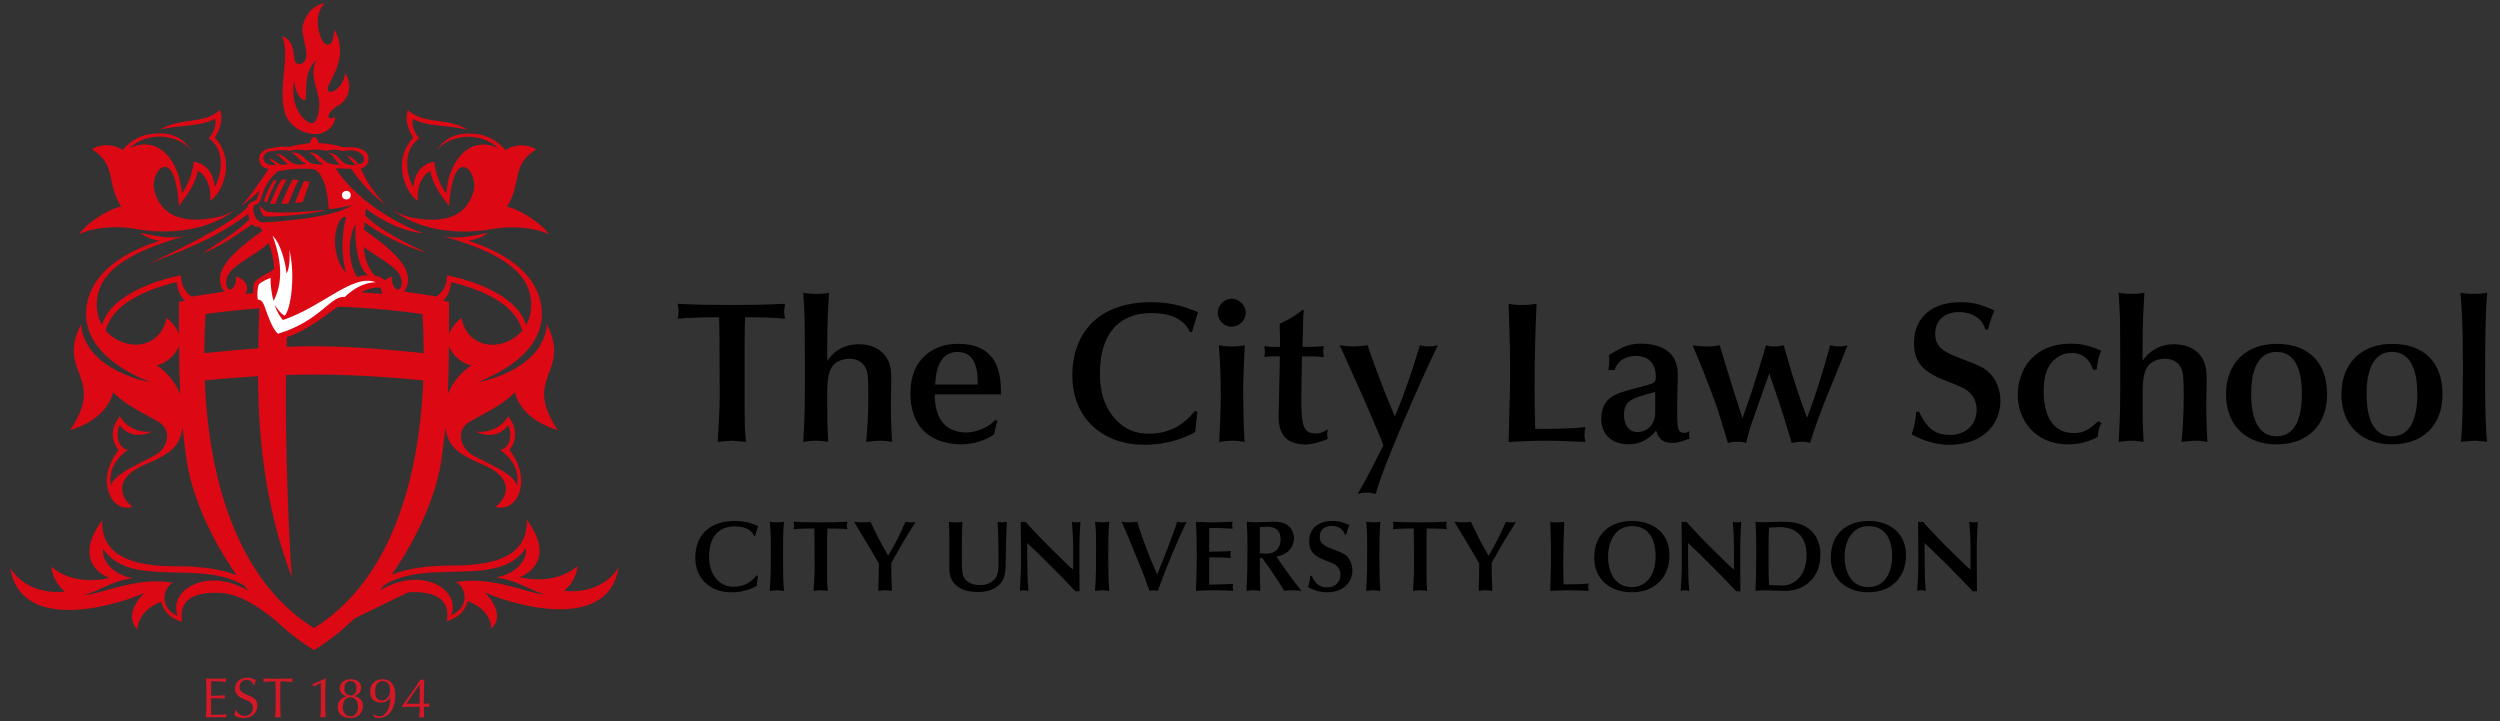 <?xml version="1.0" encoding="utf-8"?>
<!-- Generator: Adobe Illustrator 16.0.0, SVG Export Plug-In . SVG Version: 6.00 Build 0)  -->
<!DOCTYPE svg PUBLIC "-//W3C//DTD SVG 1.1//EN" "http://www.w3.org/Graphics/SVG/1.1/DTD/svg11.dtd">
<svg version="1.1" id="School_Title_-_U_x2F_L" xmlns="http://www.w3.org/2000/svg" xmlns:xlink="http://www.w3.org/1999/xlink"
	 x="0px" y="0px" width="253px" height="73px" viewBox="0 0 253 73" enable-background="new 0 0 253 73" xml:space="preserve">
<rect x="0" y="0" width="253" height="73" fill="#333333" stroke="none"/>
<g>
	<g>
		<g>
			<path fill="#DC0814" d="M57.074,59.791c0.35-0.245,1.256-1.146,1.361-2.507c-2.41,2.096-5.851,1.125-5.851,1.125
				s4.018-1.336,0.716-5.84c0.21,4.138-4.172,4.664-7.491,4.662c-2.396-0.002-4.61,0.27-6.182,0.942
				c2.788-3.962,4.56-8.317,5.038-11.595c0.168-1.15,0.298-2.244,0.402-3.307c0.006,0.033,0.01,0.069,0.017,0.104
				c0.313,1.71,0.961,2.462,3.843,3.667c2.881,1.206,2.713,3.1,1.213,4.26c2.234,0.635,3.805-2.746,1.4-5.793
				c0.236-0.195,1.271-1.639-0.116-3.391c-0.718,1.305-2.306,1.754-3.336,1.536c2.131,1.012,3.179-0.401,3.354-0.628
				c0.575,1.361-0.149,2.47-0.84,2.479c1.188,0.906,2,1.979,1.725,3.686c-0.213-1.244-3.043-2.295-4.519-3.146
				c-1.153-0.661-1.834-2.489-0.2-3.411c1.635-0.924,3.246-1.654,4.496-2.928c0.209,0.871,1.084,2.863,4.35,3.824
				c-3.688-5.467,1.414-5.711-1.1-10.704c-0.42,4.75-7.021,5.867-7.021,5.867c5.501-2.201,7.25-5.439,6.234-8.646
				c-0.672-2.126-2.715-4.233-7.143-5.674c0.874-0.176,1.484-0.411,1.939-0.821c-2.621,0.612-3.362,0.525-4.489,0.366
				c5.415,1.501,8.214,3.359,8.766,5.869c0.272,1.237,0.07,2.29-0.405,3.114c-0.979-3.291-6.117-4.672-7.994-5.037
				c-0.006,1.064-0.443,1.732-1.067,2.136l-3.312-0.506c0.342-0.403,0.537-1.022,0.371-1.707c-0.261-1.084-1.351-2.422-4.404-4.542
				c0.021-0.262,0.045-0.518,0.07-0.762c1.356,1.084,3.976,2.471,6.316,3.101c-1.855-0.796-4.791-2.288-6.247-3.766
				c0.005-0.056,0.013-0.113,0.017-0.167c0.017-0.18,0.026-0.362,0.039-0.543c2.678,2.021,4.982,2.484,5.824,2.484
				c-1.305-0.356-6.422-2.714-8.881-6.56c0.536,0.016,1.07,0.036,1.596,0.056c0.272,0.436,1.43,2.15,3.535,3.691
				c-1.873-1.799-2.582-3.719-2.582-3.719l-0.021-0.002c0.676-0.156,0.812-0.701,0.809-0.961c-0.005-0.412-0.201-1.324-2.488-1.199
				c-0.033,0.003-0.076,0-0.113,0c-0.377-0.121-1.289-0.373-2.455-0.412c-0.104-0.654-0.628-0.971-0.89,0
				c-0.899,0.082-1.792,0.294-2.143,0.385c-0.516-0.047-1.147-0.043-1.577,0.096c-1,0.062-1.394,0.58-1.408,1.092
				c-0.015,0.494,0.325,0.978,0.956,1.033c-0.338,0.524-1.637,2.51-2.744,3.707c0.769-0.472,1.763-1.449,1.763-1.449l0.098-0.148
				c-0.116,0.387-0.212,0.729-0.306,0.952c-0.177,0.176-0.505,0.288-0.547,0.308c-0.041,0.021-0.32,0.143-0.34,0.348
				c-0.003,0.029-0.001,0.054-0.003,0.082c-1.616,1.83-7.692,4.686-10.201,5.875c2.755-1.158,6.329-2.235,10.212-5.119
				c0.029,0.215,0.079,0.396,0.139,0.555c-1.397,1.4-3.471,2.544-4.744,3.455c1.962-0.79,3.795-2.139,5.026-2.967
				c0.083,0.095,0.168,0.164,0.248,0.207c0.096,0.037,0.351,0.058,0.454,0.07c0.106,0.096,0.217,0.23,0.324,0.381
				c-2.931,2.056-3.988,3.366-4.245,4.431c-0.167,0.696,0.037,1.33,0.395,1.731l-3.304,0.502c-0.64-0.399-1.093-1.074-1.098-2.158
				c-1.878,0.367-7.015,1.748-7.994,5.037c-0.475-0.824-0.678-1.877-0.406-3.113c0.554-2.512,3.352-4.367,8.768-5.869
				c-1.126,0.156-1.869,0.247-4.488-0.366c0.453,0.412,1.064,0.647,1.938,0.822c-4.429,1.44-6.471,3.548-7.145,5.676
				c-1.013,3.205,0.735,6.444,6.235,8.644c0,0-6.602-1.117-7.021-5.866c-2.515,4.995,2.584,5.239-1.1,10.706
				c3.265-0.963,4.139-2.954,4.348-3.825c1.25,1.272,2.862,2.002,4.495,2.928c1.637,0.925,0.955,2.749-0.198,3.411
				c-1.477,0.848-4.472,2.009-4.506,3.195c-0.314-1.711,0.523-2.829,1.711-3.735c-0.689-0.012-1.415-1.118-0.838-2.479
				c0.174,0.228,1.223,1.641,3.354,0.629c-1.029,0.216-2.619-0.231-3.336-1.539c-1.39,1.755-0.354,3.195-0.117,3.393
				c-0.403,0.54-1.975,2.719-0.753,4.891c0.271,0.483,1.062,1.254,2.146,0.904c-1.467-1.152-1.659-3.055,1.224-4.263
				c2.881-1.203,3.525-1.953,3.841-3.665c0.006-0.033,0.011-0.066,0.017-0.102c0.104,1.063,0.234,2.16,0.402,3.313
				c0.48,3.29,2.263,7.664,5.068,11.638c-1.568-0.654-3.754-0.914-6.116-0.914c-3.317,0.004-7.702-0.525-7.492-4.664
				c-3.301,4.508,0.717,5.842,0.717,5.842s-3.439,0.97-5.851-1.127c0.104,1.363,1.013,2.264,1.36,2.508
				c-0.313,0.035-3.719,0.48-5.534-2.385c1.151,7.092,11.91,3.354,13.587,2.506c-0.683,0.646-2.062,2.447-0.699,3.703
				c0.035-1.772,1.921-2.68,2.41-2.775c0.227,1.109,1.206,1.799,2.096,2.009c-0.21-1.188-0.057-3.132,3.895-2.918
				c1.898,0.104,3.767,1.368,5.336,2.597c0.045,0.033,0.088,0.066,0.133,0.101c1.225,1.167,2.552,2.22,3.979,3.094
				c1.417-0.866,2.736-1.911,3.952-3.063c0.086-0.068,0.17-0.133,0.258-0.201l5.334-2.594c3.953-0.215,4.104,1.729,3.896,2.918
				c0.89-0.211,1.868-0.903,2.097-2.01c0.487,0.094,2.375,1.004,2.409,2.774c1.362-1.259-0.019-3.056-0.696-3.701
				c1.676,0.849,12.434,4.584,13.586-2.507C60.794,60.271,57.387,59.825,57.074,59.791z M45.311,39.916
				c0.082-1.63,0.112-3.251,0.124-4.957c0.331,1.167,1.66,1.957,2.252,2.008C46.406,37.89,45.688,38.91,45.311,39.916z M45.66,28.55
				c3.25,0.795,6.524,2.264,7.192,4.907c-1.747,2.089-5.462,2.086-6.161-1.291c-0.721,0.599-1.1,1.173-1.252,1.707
				c0.004-1.065,0.002-2.168,0.006-3.337c-0.203-0.032-0.406-0.061-0.608-0.09C45.273,30.031,45.578,29.421,45.66,28.55z
				 M15.866,36.955c0.594-0.05,1.924-0.841,2.252-2.011c0.013,1.705,0.042,3.326,0.123,4.957
				C17.864,38.896,17.145,37.877,15.866,36.955z M18.108,30.536c0.002,1.165,0.001,2.265,0.004,3.328
				c-0.149-0.534-0.53-1.111-1.251-1.709c-0.7,3.376-4.413,3.38-6.161,1.29c0.667-2.645,3.943-4.112,7.191-4.906
				c0.083,0.878,0.393,1.491,0.834,1.906C18.521,30.474,18.315,30.504,18.108,30.536z M42.753,31.787
				c0.081,1.325,0.123,2.644,0.127,3.952c-2.741-0.281-6.875-0.688-11.104-0.704c-0.934,0.004-1.863,0.026-2.773,0.063
				c0.009-0.328,0.02-0.656,0.03-0.98c2.315-0.768,4.097-2.398,5.188-3.085C37.332,31.14,40.779,31.478,42.753,31.787z
				 M35.025,27.56c-0.886-0.701-1.599-3.203-0.734-5.045c0.183-0.498,0.787-0.812,0.717-0.402
				C34.519,23.685,34.57,26.164,35.025,27.56z M36.542,29.581c0.842-0.45,1.559-0.511,2.01-0.466
				c-0.013,0.196,0.034,0.405,0.164,0.625C37.964,29.675,37.24,29.623,36.542,29.581z M40.24,27.497
				c0.5,0.566,0.625,1.656,0.023,1.823c-0.279-0.054-0.682-0.49-0.576-1.328c-0.279,0.077-0.533,0.208-0.73,0.378
				c-0.233-0.234-0.571-0.428-0.998-0.447c-0.774-0.828-1.069-1.875-1.149-2.934C37.871,25.83,39.477,26.627,40.24,27.497z
				 M37.261,27.858c-0.665-0.035-0.743,0.095-1.108,0.182c-0.918-1.387-1.022-3.852-0.185-5.352
				C35.898,24.539,36.178,27.176,37.261,27.858z M27.638,15.297c0.523-0.116,1.179-0.157,1.664-0.026
				c0.302-0.104,1.152-0.196,1.649-0.026c0.761-0.183,1.711-0.108,2.092,0.03c0.464-0.209,1.35-0.107,1.734,0.022
				c1.361-0.327,2.064,0.335,2.064,0.765c0,0.305-0.094,0.389-0.251,0.476c-0.558,0.305-0.397-0.547-1.581-0.817
				c0.514,0.258,0.555,0.834,1.129,0.952c-1.925,0.302-1.545-1.205-2.934-1.205c0.594,0.177,0.686,0.899,1.261,1.179
				c-1.97,0.196-1.799-1.258-3.249-1.223c0.717,0.211,0.773,0.939,1.542,1.186c-2.096,0.287-1.75-1.291-3.306-1.176
				c0.734,0.322,0.869,0.951,1.563,1.121c-1.947,0.52-1.891-1.1-3.17-0.97c0.578,0.146,0.826,0.804,1.297,0.995
				c-1.1,0.406-1.062-0.512-2.003-0.498c0.367,0.145,0.507,0.438,0.847,0.607C26.156,16.96,26.394,15.165,27.638,15.297z
				 M26.414,22.478c-0.551-0.166-0.942-1.082-0.716-1.66c0.123-0.12,0.319-0.141,0.506-0.314c0.333-0.309,0.29-1.771,1.888-3.161
				c1.17-0.261,2.846-0.348,3.763-0.2c0.102,0.064,1.19,0.486,1.423,4.043c1.24-0.156,1.887-0.313,2.357-0.455
				C33.996,22.095,26.774,22.586,26.414,22.478z M23.312,27.483c0.883-1.006,2.893-1.914,3.881-2.903
				c0.293,0.771,0.509,1.694,0.55,2.596c-0.366,0.472-1.625,0.787-2.044,1.484c-0.054,0.253-0.094,0.606-0.099,1.017
				c-0.254,0.021-0.51,0.04-0.771,0.062c0.495-0.826-0.133-1.532-0.965-1.76c0.106,0.836-0.296,1.273-0.577,1.326
				C22.687,29.142,22.813,28.05,23.312,27.483z M20.8,31.787c1.331-0.207,3.331-0.429,5.443-0.585
				c-0.031,1.212-0.079,2.568-0.107,4.053c-2.092,0.145-3.98,0.333-5.463,0.484C20.678,34.431,20.72,33.112,20.8,31.787z
				 M17.997,62.345c-2.043-0.922-1.424-2.947-0.488-3.365c-3.754-0.683-7.527,1.281-9.047,1.23c1.546-0.314,2.698-1.415,4.977-1.693
				c-2.165-0.41-3.169-1.895-3.003-2.961c2.755,4.069,9.887,0.988,14.278,3.702c0.135,0.177,0.28,0.347,0.42,0.521
				C20.954,57.313,16.962,59.722,17.997,62.345z M31.776,63.56c-7.372-4.563-10.628-14.254-11.055-25.063
				c0.92-0.092,3-0.285,5.392-0.426c0.03,5.763,0.602,12.89,3.41,20.331c-0.277-4.156-0.673-12.538-0.579-20.455
				c0.943-0.029,1.885-0.042,2.779-0.029c0.02-0.013,0.034-0.027,0.053-0.039c0.02,0.012,0.033,0.026,0.052,0.039
				c4.179-0.059,9.385,0.417,11.004,0.579C42.404,49.306,39.148,58.995,31.776,63.56z M46.142,58.908
				c0.935,0.419,1.554,2.446-0.489,3.366c1.043-2.639-3.006-5.062-7.211-2.524c0.137-0.174,0.28-0.343,0.414-0.517
				c4.385-2.799,11.588,0.345,14.358-3.748c0.167,1.065-0.838,2.549-3.003,2.957c2.277,0.281,3.431,1.383,4.977,1.697
				C53.668,60.192,49.896,58.228,46.142,58.908z M13.578,23.144c3.694,0.68,7.604,0.133,10.18-1.883
				c-0.888,0.521-1.596,0.756-2.914,0.904c-3.858,0.436-4.868-1.554-5.223-2.882c-0.261-0.978,0.298-2.334,1.013-2.394
				c1.164-0.094,1.441,3.161,1.467,3.975c0.236-0.42,1.683-1.954,1.905-3.588c0.97,0.511,1.396,1.886,1.266,3.037
				c1.074-0.601,2.75-3.877,0.471-6.392c0.498-0.802,0.886-1.833,0.525-2.802c-1.638,1.52-3.939,0.707-6.069,2
				c2.201-0.525,4.209-0.298,5.544-1.109c0.183,0.516-0.025,1.282-0.62,1.982c2.062,1.449,0.986,4.4,0.595,4.924
				c-0.079-1.52-1.058-2.443-2.13-2.55c0.025,0.498-0.386,2.167-1.196,3.214c-0.185-3.145-2.297-6.043-5.3-4.577
				c1.885-1.78,4.854-1.423,6.295,0.201c-1.081-1.5-2.301-1.845-4.028-1.659c-1.448,0.154-2.44,1.03-2.959,1.63
				c-1.125-0.767-2.627-0.487-3.072-0.05c2.516,1.57,1.39,3.326,2.922,5.793c-1.271,0.18-3.751,1.865-4.223,2.781
				C9.51,22.958,11.97,22.845,13.578,23.144z M42.71,22.176c-1.32-0.146-2.026-0.384-2.913-0.905
				c2.574,2.018,6.484,2.563,10.178,1.883c1.61-0.295,4.07-0.182,5.553,0.56c-0.47-0.917-2.951-2.602-4.223-2.78
				c1.534-2.468,0.408-4.223,2.923-5.793c-0.446-0.438-1.948-0.718-3.073,0.049c-0.517-0.601-1.512-1.476-2.957-1.629
				c-1.728-0.187-2.949,0.16-4.029,1.66c1.441-1.625,4.408-1.982,6.295-0.203c-3.004-1.465-5.116,1.433-5.301,4.575
				c-0.812-1.046-1.223-2.715-1.195-3.212c-1.074,0.104-2.053,1.031-2.13,2.551c-0.394-0.524-1.468-3.477,0.593-4.926
				c-0.593-0.699-0.803-1.467-0.62-1.98c1.335,0.812,3.345,0.584,5.546,1.107c-2.132-1.292-4.433-0.48-6.07-1.999
				c-0.361,0.97,0.026,1.999,0.524,2.802c-2.28,2.516-0.603,5.791,0.472,6.393c-0.131-1.152,0.295-2.526,1.266-3.039
				c0.221,1.635,1.667,3.169,1.904,3.589c0.025-0.813,0.303-4.067,1.467-3.973c0.716,0.057,1.273,1.413,1.013,2.392
				C47.576,20.622,46.566,22.611,42.71,22.176z M29.174,20.601c0.23-0.602,0.82-2.008,1.04-2.356c0,0-0.305-0.065-0.604-0.062
				c-0.341,0.586-0.986,2.043-1.144,2.437C28.694,20.627,28.912,20.601,29.174,20.601z M28.014,18.226l-0.324,0.043
				c-0.604,0.928-0.807,1.551-0.976,2.061c0.09,0.062,0.173,0.111,0.302,0.168C27.316,19.58,27.803,18.595,28.014,18.226z
				 M27.866,20.627c0.296-0.792,0.705-1.711,1.143-2.463c0,0-0.367,0-0.507,0.019c-0.438,0.696-1.056,2.104-1.155,2.426
				C27.347,20.608,27.471,20.673,27.866,20.627z M30.63,20.442c0.149-0.326,0.451-1.288,0.7-2.041l-0.562-0.1
				c-0.328,0.787-0.861,2.037-0.924,2.239C30.04,20.535,30.492,20.47,30.63,20.442z M32.929,21.24
				c-1.05,0.101-3.824,0.409-5.868,0.2c-0.314-0.176-0.559-0.332-0.787-0.682c0.036,0.508,0.21,0.83,0.419,1.127
				C27.655,22.024,32.23,21.604,32.929,21.24z M28.789,11.249c0.318,1.282,1.5,2.196,2.987,2.323
				c0.725,0.06,1.991-0.384,2.165-1.712c-1.258,0.455-0.627-0.697,0.245-1.152c0.873-0.454,1.651-1.763,0.759-3.336
				c-0.207,1.729-1.971,2.479-1.771,1.483c0.141-0.697,2.199-3.073,0.697-5.832c-0.209,0.838-0.156,1.624-0.838,1.467
				c-0.666-0.155-1.484-2.952-0.174-4.156c-1.424,0.149-2.419,1.851-2.235,3.004c0.185,1.152,0.761,2.592,0,3.039
				c-0.425,0.249-0.728,0.06-0.812-0.288c-0.162-0.664,0.039-1.974-1.283-2.438C29.419,5.433,28.147,8.648,28.789,11.249z
				 M29.75,8.157c0.14,1.363,0.804,2.097,1.118,1.956c0.314-0.14-0.35-2.725,1.153-4.051c-0.7,1.432-0.006,2.563,0.243,3.912
				c0.167,0.897-0.104,2.236-0.559,2.48C31.253,12.698,29.262,11.269,29.75,8.157z"/>
		</g>
	</g>
	<path fill="#FFFFFF" d="M34.885,30.06c-1.389-0.211-2.428,2.41-6.74,3.711c-0.542-0.342-1.133-2.08-1.345-2.69
		s-0.416-0.751-0.708-0.76c-0.112-0.646-0.008-1.291,0.104-1.546c0,0,0.323-0.34,1.196-0.653c-0.052,0.663,0.139,1.886,0.295,2.331
		c0.813-1.545,0.997-3.643-0.104-6.602c0.838,0.787,1.335,2.83,1.414,3.826c0.271-0.386,0.384-1.607,0.279-2.421
		c0.646,2.568,0.157,6.13-0.472,6.689c-0.412-0.209-0.733-0.683-0.996-1.083c0.193,0.697,0.594,1.263,0.821,1.527
		c4.087-1.389,7.055-4.705,9.396-3.832C36.736,28.625,35.775,29.22,34.885,30.06z"/>
	<ellipse fill="#FFFFFF" cx="35.051" cy="19.75" rx="0.445" ry="0.433"/>
	<g>
		<path d="M75.359,41.931c0,1.551,0.082,2.223,0.143,2.793c-0.59-0.062-1.243-0.121-1.487-0.121c-0.347,0-0.651,0.039-1.385,0.121
			c0.082-1.55,0.204-3.117,0.204-4.668l-0.021-5.685c0-0.754-0.02-1.468-0.039-2.263h-1.021c-0.184,0-2.139,0.041-3.18,0.143
			c0.062-0.245,0.104-0.51,0.104-0.754c0-0.245-0.042-0.51-0.104-0.755c1.611,0.103,3.873,0.123,5.441,0.123
			c1.691,0,3.484-0.021,5.441-0.123c-0.062,0.346-0.102,0.61-0.102,0.774c0,0.225,0.04,0.407,0.102,0.734
			c-1.202-0.124-2.649-0.143-4.057-0.143c-0.02,0.732-0.041,1.509-0.041,2.281v7.541H75.359z"/>
		<path d="M83.859,30.272c-0.144,2.283-0.144,3.73-0.144,6.238c0.875-1.244,2.017-1.673,3.179-1.673
			c1.061,0,2.182,0.347,2.832,1.366c0.469,0.734,0.469,1.568,0.469,2.488c0,0.467-0.041,1.568-0.041,2.199
			c0,1.121,0.062,3.016,0.123,3.832c-0.41-0.082-0.814-0.123-1.264-0.123c-0.447,0-1.08,0.102-1.365,0.123
			c0.122-1.142,0.225-2.854,0.225-4.259c0-1.896-0.021-2.428-0.143-2.895c-0.225-0.837-0.918-1.265-1.754-1.265
			c-0.753,0-1.689,0.307-2.016,1.324c-0.164,0.512-0.245,0.979-0.245,2.387c0,2.67,0,2.873,0.103,4.707
			c-0.408-0.062-0.855-0.123-1.283-0.123s-1.041,0.102-1.244,0.123c0.164-2.75,0.164-3.668,0.164-7.988l-0.021-3.973
			c0-0.816-0.081-2.061-0.143-3.142c0.408,0.082,0.857,0.123,1.387,0.123c0.509,0,0.835-0.041,1.223-0.123L83.859,30.272z"/>
		<path d="M94.601,39.912c0,0.755,0,3.853,3.241,3.853c0.916,0,2.221-0.508,2.895-1.283l0.224,0.143
			c-0.06,0.145-0.122,0.286-0.162,0.43l-0.185,0.877c-0.144,0.161-1.467,1.039-3.424,1.039c-0.754,0-2.568-0.203-3.688-1.346
			c-1.345-1.366-1.366-3.18-1.366-3.893c0-3.385,2.324-4.933,4.729-4.933c0.754,0,2.812,0,3.832,1.855
			c0.346,0.649,0.651,1.711,0.59,3.259L94.601,39.912L94.601,39.912z M98.943,38.916c0-1,0-3.302-2.039-3.302
			c-2.1,0-2.223,2.527-2.263,3.302H98.943z"/>
		<path d="M120.627,33.595h-0.203c-0.245-0.488-0.958-1.914-3.893-1.914c-3.404,0-5.219,2.24-5.219,6.094
			c0,0.713,0,2.607,1.243,4.26c0.733,0.956,1.834,1.854,3.688,1.854c2.506,0,3.791-1.242,4.709-2.324l0.223,0.144l-0.223,2.019
			c-1.551,0.856-3.303,1.285-5.157,1.285c-3.976,0-7.274-2.468-7.274-7.054c0-4.095,2.508-7.377,7.947-7.377
			c1.67,0,3.139,0.286,4.77,1.021L120.627,33.595z"/>
		<path d="M123.238,31.659c0-0.752,0.651-1.428,1.404-1.428c0.756,0,1.428,0.675,1.428,1.428c0,0.775-0.692,1.406-1.428,1.406
			C123.912,33.065,123.238,32.435,123.238,31.659z M123.482,42.521c0.041-1.037,0.061-1.772,0.061-2.527
			c0-1.445-0.061-3.625-0.202-5.053c0.407,0.061,0.774,0.123,1.366,0.123c0.609,0,0.936-0.062,1.262-0.123l-0.041,0.916
			c-0.041,0.856-0.122,2.75-0.122,3.483c0,0.896,0.041,2.997,0.062,3.711c0,0.265,0.082,1.427,0.082,1.671
			c-0.387-0.061-0.734-0.123-1.183-0.123c-0.469,0-0.918,0.062-1.385,0.123L123.482,42.521z"/>
		<path d="M131.962,31.414c-0.082,0.286-0.082,0.632-0.146,3.688c0.918,0,1.041,0,1.408-0.02l0.752-0.061
			c-0.039,0.184-0.061,0.307-0.061,0.509c0,0.225,0.021,0.409,0.061,0.612c-0.875-0.082-1.1-0.082-2.221-0.082
			c0,0.875-0.062,3.058-0.062,3.912c0,3.016,0.105,3.893,1.469,3.893c0.449,0,0.814-0.143,1.225-0.426
			c-0.021,0.101-0.082,0.324-0.082,0.488c0,0.2,0.041,0.323,0.082,0.469c-0.59,0.303-1.629,0.59-2.305,0.59
			c-0.57,0-1.363-0.161-1.832-0.53c-0.693-0.55-0.857-1.487-0.857-2.302c0-0.896,0.123-4.465,0.123-6.096h-0.611
			c-0.389,0-0.715,0.041-0.957,0.062c0.021-0.104,0.062-0.246,0.062-0.449c0-0.224-0.021-0.408-0.062-0.652
			c0.143,0.021,0.426,0.084,0.693,0.084h0.896c0-0.571,0-1.387-0.041-2.324c1.162-0.53,1.955-1.1,2.324-1.428L131.962,31.414z"/>
		<path d="M141.153,42.134l0.365-0.854c0.449-1.041,1.406-3.873,1.428-3.935c0.203-0.672,0.529-1.73,0.754-2.404
			c0.326,0.082,0.57,0.123,0.896,0.123c0.346,0,0.631-0.061,0.916-0.123c-1.039,2.039-5.645,12.35-6.275,15.041
			c-0.266-0.061-0.531-0.123-0.918-0.123c-0.326,0-0.592,0.041-0.938,0.123l0.324-0.53c0.43-0.693,1.773-3.343,2.283-4.361
			c-0.182-0.61-0.367-1.02-1.977-4.748l-2.426-5.399c0.715,0.102,1.102,0.121,1.428,0.121s0.771-0.041,1.404-0.121
			c0.225,0.834,1.549,4.32,1.773,4.869L141.153,42.134z"/>
		<path d="M152.812,36.306c0-0.896,0-1.101-0.061-2.914c-0.021-0.428-0.062-2.262-0.082-2.648c0.51,0.102,0.895,0.123,1.406,0.123
			c0.51,0,0.916-0.041,1.426-0.123c-0.143,3.078-0.201,5.645-0.201,8.783c0,1.427,0.037,2.75,0.059,3.873h0.369
			c0.59,0,3.523,0,4.727-0.184c-0.061,0.225-0.102,0.346-0.102,0.814c0,0.306,0.021,0.427,0.102,0.693
			c-1.039-0.041-2.791-0.123-3.893-0.123c-1.305,0-2.404,0.039-3.893,0.123c0-0.326,0.143-5.056,0.143-5.564V36.306L152.812,36.306z
			"/>
		<path d="M166.021,39.159c1.201-0.325,1.363-0.389,1.465-0.571c0.062-0.123,0.084-0.265,0.084-0.407c0-1.549-0.877-2.16-1.979-2.16
			c-1.547,0-2.076,0.959-2.199,1.447c-0.105-0.021-0.205-0.041-0.307-0.041s-0.227,0.021-0.326,0.041
			c0.061-0.387,0.102-0.652,0.102-1c0-0.183,0-0.365-0.02-0.549c1.549-0.938,2.182-1.143,3.24-1.143c2.201,0,3.709,1,3.709,3.059
			c0,0.754-0.062,2.812-0.062,3.485c0,1.995,0.021,2.485,0.715,2.485c0.203,0,0.387-0.082,0.57-0.162
			c-0.041,0.121-0.082,0.242-0.082,0.365c0,0.121,0.041,0.244,0.082,0.367c-0.529,0.202-1.162,0.448-1.732,0.448
			c-1.203,0-1.445-0.591-1.689-1.244c-0.633,0.837-1.672,1.387-2.73,1.387c-2.365,0-2.814-1.692-2.814-2.485
			c0-2.264,1.387-2.633,3.283-3.141L166.021,39.159z M167.507,39.669c-2.322,0.611-3.158,0.836-3.158,2.303
			c0,1.08,0.531,1.752,1.344,1.752c1.102,0,1.814-0.875,1.814-1.936V39.669z"/>
		<path d="M174.622,36.897c0.346,1.182,1.16,3.707,1.711,5.42l0.512-1.428c0.568-1.589,1.445-4.463,1.873-5.949
			c0.266,0.08,0.471,0.121,0.812,0.121c0.35,0,0.654-0.041,0.98-0.121l0.326,1.142c0.592,2.06,1.264,4.177,2.037,6.194l0.307-0.814
			c0.551-1.488,1.307-3.873,2.037-6.521c0.326,0.082,0.613,0.123,0.896,0.123c0.326,0,0.594-0.062,0.855-0.123
			c-0.324,0.836-0.652,1.65-0.998,2.486l-0.857,2.1c-0.711,1.732-1.383,3.505-1.936,5.299c-0.266-0.083-0.469-0.124-0.814-0.124
			c-0.365,0-0.713,0.063-1.039,0.124l-0.346-1.141c-0.326-1.062-0.652-2.142-0.998-3.16c-0.268-0.773-0.654-1.896-0.695-2.039
			l-0.223-0.691c-0.104,0.225-0.143,0.346-0.551,1.51l-1.221,3.463c-0.287,0.814-0.43,1.446-0.592,2.06
			c-0.225-0.083-0.43-0.124-0.797-0.124c-0.346,0-0.691,0.041-1.039,0.124l-0.795-2.63c-0.404-1.367-1.467-4.178-2.771-7.254
			c0.486,0.08,0.998,0.121,1.404,0.121c0.469,0,0.938-0.041,1.346-0.121L174.622,36.897z"/>
		<path d="M194.208,41.666c0.938,2.037,1.957,2.345,3.16,2.345c1.609,0,2.668-1.082,2.668-2.547c0-1.613-1.283-2.184-1.67-2.345
			c-0.57-0.245-1.527-0.612-2.1-0.856c-1.979-0.877-2.568-1.916-2.568-3.606c0-1.794,1.062-4.077,4.748-4.077
			c1.488,0,2.385,0.388,3.385,0.835c-0.406,0.999-0.447,1.163-0.633,1.937h-0.283c-0.309-1.162-1.387-1.772-2.672-1.772
			c-1.607,0-2.402,0.999-2.402,2.201c0,1.487,1.037,1.896,2.83,2.589c1.568,0.611,2.182,0.834,2.771,1.488
			c0.857,0.916,1,2.117,1,2.688c0,2.08-1.447,4.464-5.176,4.464c-1.756,0-3.078-0.673-3.812-1.039
			c0.348-1.061,0.365-1.324,0.469-2.304H194.208L194.208,41.666z"/>
		<path d="M212.673,42.81c-0.285,0.406-0.326,0.935-0.406,1.424c-1.119,0.594-2.242,0.736-2.996,0.736
			c-3.363,0-5.074-2.527-5.074-4.975c0-2.669,1.67-5.217,5.338-5.217c1.244,0,2.059,0.265,3.119,0.713
			c-0.143,0.266-0.367,0.878-0.469,1.917h-0.389c-0.02-0.104-0.408-1.691-2.16-1.691c-0.959,0-1.771,0.57-2.182,1.183
			c-0.508,0.754-0.629,1.691-0.629,2.75c0,1.998,0.672,4.178,3.035,4.178c1.182,0,1.73-0.528,2.486-1.201L212.673,42.81z"/>
		<path d="M216.976,30.272c-0.145,2.283-0.145,3.73-0.145,6.238c0.877-1.244,2.018-1.673,3.18-1.673
			c1.059,0,2.182,0.347,2.832,1.366c0.471,0.734,0.471,1.568,0.471,2.488c0,0.467-0.041,1.568-0.041,2.199
			c0,1.121,0.061,3.016,0.121,3.832c-0.406-0.082-0.814-0.123-1.264-0.123c-0.445,0-1.08,0.102-1.363,0.123
			c0.121-1.142,0.223-2.854,0.223-4.259c0-1.896-0.02-2.428-0.143-2.895c-0.225-0.837-0.916-1.265-1.752-1.265
			c-0.754,0-1.691,0.307-2.018,1.324c-0.164,0.512-0.244,0.979-0.244,2.387c0,2.67,0,2.873,0.102,4.707
			c-0.408-0.062-0.855-0.123-1.283-0.123c-0.43,0-1.039,0.102-1.244,0.123c0.164-2.75,0.164-3.668,0.164-7.988l-0.021-3.973
			c0-0.816-0.08-2.061-0.143-3.142c0.408,0.082,0.855,0.123,1.387,0.123c0.51,0,0.836-0.041,1.223-0.123L216.976,30.272z"/>
		<path d="M230.386,34.798c3.139,0,5.115,1.773,5.115,5.094c0,3.159-1.979,5.076-5.115,5.076c-3.078,0-5.113-1.917-5.113-5.076
			C225.272,36.754,227.31,34.798,230.386,34.798z M230.386,44.151c2.223,0,2.566-2.547,2.566-4.278s-0.346-4.259-2.566-4.259
			s-2.568,2.566-2.568,4.259C227.817,41.604,228.165,44.151,230.386,44.151z"/>
		<path d="M242.065,34.798c3.141,0,5.115,1.773,5.115,5.094c0,3.159-1.977,5.076-5.115,5.076c-3.078,0-5.113-1.917-5.113-5.076
			C236.952,36.754,238.989,34.798,242.065,34.798z M242.065,44.151c2.223,0,2.568-2.547,2.568-4.278s-0.348-4.259-2.568-4.259
			c-2.223,0-2.568,2.566-2.568,4.259C239.497,41.604,239.843,44.151,242.065,44.151z"/>
		<path d="M250.401,29.743c0.674,0,0.896-0.061,1.305-0.123c-0.203,2.202-0.203,5.4-0.203,7.5c0,0.406-0.061,5.298,0.186,7.602
			c-0.408-0.041-0.814-0.123-1.244-0.123c-0.346,0-0.691,0.041-1.406,0.123c0.227-1.568,0.203-7.623,0.203-8.109
			c0-3.792-0.102-5.402-0.244-6.992C249.505,29.702,249.749,29.743,250.401,29.743z"/>
	</g>
	<g>
		<path d="M76.419,54.228h-0.103c-0.123-0.242-0.479-0.957-1.947-0.957c-1.703,0-2.609,1.121-2.609,3.05
			c0,0.354,0,1.303,0.623,2.129c0.365,0.479,0.917,0.929,1.846,0.929c1.254,0,1.896-0.622,2.354-1.162l0.113,0.071l-0.113,1.009
			c-0.772,0.43-1.649,0.645-2.578,0.645c-1.988,0-3.641-1.235-3.641-3.528c0-2.048,1.254-3.688,3.977-3.688
			c0.835,0,1.568,0.143,2.386,0.508L76.419,54.228z"/>
		<path d="M77.904,52.804c0.193,0.021,0.571,0.06,0.724,0.06c0.224,0,0.479-0.031,0.724-0.06c-0.111,0.754-0.111,2.517-0.111,3.549
			c0,1.518,0.021,2.619,0.103,3.444c-0.235-0.012-0.481-0.062-0.715-0.062c-0.224,0-0.509,0.051-0.733,0.062
			c0.111-1.215,0.111-2.896,0.111-4.639C78.006,54.515,78.006,53.792,77.904,52.804z"/>
		<path d="M83.703,58.399c0,0.772,0.041,1.111,0.072,1.396c-0.295-0.031-0.621-0.062-0.744-0.062c-0.174,0-0.326,0.021-0.693,0.062
			c0.041-0.775,0.102-1.562,0.102-2.335l-0.01-2.844c0-0.378-0.011-0.735-0.02-1.134H81.9c-0.093,0-1.07,0.021-1.591,0.072
			c0.03-0.121,0.052-0.258,0.052-0.379s-0.021-0.255-0.052-0.375c0.806,0.051,1.937,0.062,2.722,0.062
			c0.847,0,1.742-0.011,2.722-0.062c-0.03,0.172-0.052,0.305-0.052,0.387c0,0.109,0.021,0.205,0.052,0.367
			c-0.601-0.062-1.325-0.072-2.028-0.072c-0.011,0.365-0.021,0.756-0.021,1.144V58.399L83.703,58.399z"/>
		<path d="M90.197,57.44c0,0.855,0.029,1.404,0.069,2.354c-0.233-0.021-0.469-0.061-0.702-0.061c-0.203,0-0.49,0.039-0.683,0.061
			c0.028-0.796,0.062-2.131,0.062-2.764l-0.603-1.039c-0.521-0.896-1.388-2.305-1.917-3.19c0.377,0.041,0.611,0.062,0.837,0.062
			c0.244,0,0.54-0.01,0.835-0.062c0.53,1.12,0.918,1.927,1.784,3.445c0.866-1.485,1.028-1.836,1.764-3.445
			c0.163,0.029,0.367,0.062,0.591,0.062c0.203,0,0.316-0.021,0.43-0.062c-0.153,0.274-0.897,1.458-1.051,1.701
			c-0.459,0.735-0.855,1.499-1.285,2.233c-0.071,0.123-0.131,0.234-0.131,0.324V57.44L90.197,57.44z"/>
		<path d="M97.369,53.577c-0.029,0.773-0.029,1.752-0.029,2.63c0,1.621,0.02,1.987,0.314,2.385c0.297,0.398,0.848,0.622,1.562,0.622
			c0.826,0,1.478-0.429,1.702-1.051c0.082-0.225,0.132-0.54,0.132-1.376c0-1.325-0.011-2.66-0.091-3.985
			c0.143,0.021,0.296,0.062,0.459,0.062c0.162,0,0.324-0.041,0.479-0.062l-0.029,0.489c-0.051,0.877-0.082,2.976-0.104,4.006
			c-0.021,1.204-0.365,1.753-1.041,2.183c-0.479,0.307-1.162,0.438-1.711,0.438c-1.225,0-2.691-0.386-2.916-1.967
			c-0.02-0.143-0.02-0.448-0.02-0.54V54.64c0-0.521-0.021-1.316-0.053-1.836c0.235,0.028,0.49,0.061,0.715,0.061
			s0.459-0.031,0.662-0.061L97.369,53.577z"/>
		<path d="M103.32,55.666c0-0.957-0.01-1.916-0.02-2.862c0.082,0.01,0.162,0.021,0.245,0.021c0.082,0,0.153-0.013,0.233-0.021
			c0.969,1.069,1.877,2.019,3.11,3.221l1.203,1.181c0.194,0.187,0.286,0.256,0.509,0.44v-2.265c0-0.866-0.051-1.743-0.123-2.579
			c0.123,0.029,0.256,0.062,0.439,0.062c0.181,0,0.305-0.031,0.428-0.062c-0.092,1.233-0.113,1.959-0.113,3.445
			c0,0.591,0.012,2.061,0.012,2.589c0,0.226,0.011,0.754,0.011,1.011c-0.072-0.012-0.144-0.021-0.205-0.021
			c-0.071,0-0.142,0.011-0.214,0.021c-1.295-1.406-3.803-3.904-4.883-4.895c0,1.388,0.01,2.131,0.031,3.211
			c0.01,0.591,0.021,0.693,0.092,1.632c-0.113-0.01-0.316-0.062-0.459-0.062c-0.153,0-0.285,0.031-0.408,0.062l0.082-1.417
			c0.02-0.273,0.031-1.041,0.031-1.326L103.32,55.666L103.32,55.666z"/>
		<path d="M110.822,52.804c0.193,0.021,0.571,0.06,0.724,0.06c0.226,0,0.479-0.031,0.724-0.06c-0.113,0.754-0.113,2.517-0.113,3.549
			c0,1.518,0.021,2.619,0.104,3.444c-0.234-0.012-0.479-0.062-0.714-0.062c-0.226,0-0.511,0.051-0.733,0.062
			c0.111-1.215,0.111-2.896,0.111-4.639C110.924,54.515,110.924,53.792,110.822,52.804z"/>
		<path d="M117.498,57.176c0.093-0.233,1.234-3.079,1.632-4.372c0.226,0.041,0.358,0.06,0.469,0.06c0.123,0,0.267-0.019,0.49-0.06
			c-0.449,0.885-1.062,2.301-1.458,3.241c-0.52,1.233-1.01,2.487-1.459,3.752c-0.121-0.03-0.193-0.062-0.376-0.062
			c-0.245,0-0.326,0.031-0.47,0.062c-0.459-1.306-0.51-1.489-1.213-3.171c-0.152-0.367-0.805-1.979-0.938-2.295
			c-0.102-0.245-0.57-1.314-0.662-1.527c0.244,0.051,0.571,0.06,0.826,0.06c0.232,0,0.499-0.031,0.754-0.06
			c0.295,1.008,0.479,1.547,1.314,3.709c0.215,0.551,0.47,1.08,0.703,1.623L117.498,57.176z"/>
		<path d="M122.369,55.83c0.52,0,1.662-0.013,2.203-0.071c-0.031,0.112-0.053,0.215-0.053,0.366c0,0.144,0.021,0.274,0.053,0.347
			c-0.266-0.02-0.531-0.039-0.785-0.053c-0.469-0.01-0.948-0.02-1.418-0.02v2.764c0.267,0,1.572-0.031,2.438-0.071
			c-0.041,0.091-0.051,0.194-0.051,0.337c0,0.151,0.011,0.254,0.051,0.366c-0.612-0.039-1.224-0.062-1.875-0.062
			c-0.612,0-1.255,0.021-1.907,0.062c0.021-0.429,0.041-0.846,0.051-1.274c0.021-0.59,0.041-1.834,0.041-2.303
			c0-0.428-0.02-2.395-0.092-3.414c0.5,0.029,1.295,0.06,1.846,0.06c0.469,0,1.142-0.039,1.875-0.06
			c-0.029,0.12-0.049,0.203-0.049,0.325c0,0.152,0.02,0.295,0.049,0.376l-0.957-0.051c-0.377-0.02-0.479-0.02-1.418-0.02
			L122.369,55.83L122.369,55.83z"/>
		<path d="M129.452,56.737c0.152,0.214,0.377,0.551,0.529,0.766c0.809,1.13,1.08,1.487,1.725,2.294
			c-0.285-0.03-0.539-0.062-0.906-0.062c-0.398,0-0.521,0.021-0.826,0.062c-0.154-0.235-0.379-0.612-0.529-0.846
			c-0.521-0.808-1.152-1.704-1.703-2.479h-0.246v1.448c0,0.296,0.041,1.61,0.041,1.877c-0.203-0.021-0.428-0.062-0.684-0.062
			c-0.234,0-0.479,0.031-0.702,0.062c0.082-2.01,0.091-2.233,0.091-4.2c0-1.336,0-1.479-0.07-2.793
			c0.234,0.021,0.5,0.051,1.018,0.051c0.268,0,1.449-0.051,1.682-0.051c0.666,0,1.164,0.08,1.604,0.496
			c0.305,0.297,0.467,0.717,0.467,1.146c0,1.131-0.846,1.712-1.77,1.886L129.452,56.737z M127.495,55.994
			c0.193,0.01,0.439,0.028,0.703,0.028c1.021,0,1.396-0.742,1.396-1.404c0-0.43-0.07-0.795-0.426-1.061
			c-0.277-0.205-0.611-0.259-0.949-0.259c-0.195,0-0.572,0.041-0.725,0.054V55.994L127.495,55.994z"/>
		<path d="M132.743,58.267c0.471,1.021,0.98,1.172,1.58,1.172c0.807,0,1.334-0.541,1.334-1.274c0-0.806-0.641-1.092-0.836-1.171
			c-0.285-0.123-0.764-0.307-1.049-0.43c-0.988-0.438-1.285-0.957-1.285-1.803c0-0.898,0.531-2.041,2.375-2.041
			c0.744,0,1.193,0.192,1.693,0.418c-0.205,0.5-0.225,0.58-0.316,0.971h-0.143c-0.154-0.584-0.693-0.887-1.336-0.887
			c-0.807,0-1.203,0.496-1.203,1.099c0,0.745,0.52,0.948,1.416,1.295c0.787,0.306,1.092,0.419,1.389,0.743
			c0.426,0.461,0.5,1.062,0.5,1.347c0,1.04-0.725,2.233-2.59,2.233c-0.877,0-1.541-0.338-1.908-0.521
			c0.178-0.529,0.188-0.662,0.236-1.15H132.743L132.743,58.267L132.743,58.267z"/>
		<path d="M138.257,52.804c0.193,0.021,0.57,0.06,0.723,0.06c0.225,0,0.48-0.031,0.725-0.06c-0.111,0.754-0.111,2.517-0.111,3.549
			c0,1.518,0.021,2.619,0.104,3.444c-0.234-0.012-0.48-0.062-0.717-0.062c-0.223,0-0.508,0.051-0.73,0.062
			c0.109-1.215,0.109-2.896,0.109-4.639C138.358,54.515,138.358,53.792,138.257,52.804z"/>
		<path d="M144.364,58.399c0,0.772,0.039,1.111,0.068,1.396c-0.293-0.031-0.621-0.062-0.744-0.062c-0.17,0-0.324,0.021-0.691,0.062
			c0.039-0.775,0.102-1.562,0.102-2.335l-0.012-2.844c0-0.378-0.01-0.735-0.02-1.134h-0.508c-0.094,0-1.072,0.021-1.592,0.072
			c0.031-0.121,0.051-0.258,0.051-0.379s-0.02-0.255-0.051-0.375c0.805,0.051,1.938,0.062,2.721,0.062
			c0.848,0,1.744-0.011,2.723-0.062c-0.029,0.172-0.051,0.305-0.051,0.387c0,0.109,0.021,0.205,0.051,0.367
			c-0.6-0.062-1.324-0.072-2.027-0.072c-0.01,0.367-0.02,0.756-0.02,1.144V58.399L144.364,58.399z"/>
		<path d="M150.956,57.44c0,0.855,0.031,1.404,0.07,2.354c-0.234-0.021-0.469-0.061-0.703-0.061c-0.205,0-0.488,0.039-0.682,0.061
			c0.029-0.796,0.059-2.131,0.059-2.764l-0.6-1.039c-0.521-0.896-1.387-2.305-1.918-3.19c0.377,0.041,0.611,0.062,0.838,0.062
			c0.244,0,0.539-0.01,0.836-0.062c0.529,1.12,0.916,1.927,1.783,3.445c0.867-1.485,1.029-1.836,1.764-3.445
			c0.162,0.029,0.367,0.062,0.59,0.062c0.205,0,0.316-0.021,0.43-0.062c-0.152,0.274-0.896,1.458-1.051,1.701
			c-0.461,0.735-0.855,1.499-1.283,2.233c-0.072,0.123-0.133,0.234-0.133,0.324V57.44L150.956,57.44z"/>
		<path d="M156.956,55.585c0-0.449,0-0.55-0.029-1.458c-0.01-0.213-0.029-1.13-0.039-1.323c0.254,0.051,0.447,0.06,0.703,0.06
			c0.254,0,0.457-0.019,0.713-0.06c-0.07,1.537-0.104,2.822-0.104,4.394c0,0.714,0.021,1.377,0.031,1.938h0.184
			c0.297,0,1.764,0,2.363-0.093c-0.027,0.111-0.051,0.172-0.051,0.405c0,0.154,0.014,0.216,0.051,0.35
			c-0.518-0.021-1.395-0.062-1.947-0.062c-0.65,0-1.199,0.021-1.943,0.062c0-0.164,0.068-2.529,0.068-2.785V55.585L156.956,55.585z"
			/>
		<path d="M168.946,56.209c0,2.272-1.541,3.729-3.803,3.729c-2.121,0-3.805-1.252-3.805-3.486c0-2.591,1.775-3.73,3.834-3.73
			C167.079,52.72,168.946,53.758,168.946,56.209z M165.144,59.418c1.732,0,2.404-1.631,2.404-3.09c0-1.661-0.623-3.088-2.404-3.088
			c-1.754,0-2.408,1.69-2.408,3.088C162.735,57.849,163.388,59.418,165.144,59.418z"/>
		<path d="M170.198,55.666c0-0.957-0.012-1.916-0.021-2.862c0.082,0.01,0.164,0.021,0.246,0.021c0.078,0,0.15-0.013,0.232-0.021
			c0.969,1.069,1.875,2.019,3.109,3.221l1.201,1.181c0.193,0.187,0.285,0.256,0.512,0.44v-2.265c0-0.866-0.051-1.743-0.123-2.579
			c0.123,0.029,0.254,0.062,0.438,0.062c0.186,0,0.309-0.031,0.43-0.062c-0.092,1.233-0.111,1.959-0.111,3.445
			c0,0.591,0.01,2.061,0.01,2.589c0,0.226,0.01,0.754,0.01,1.011c-0.07-0.012-0.143-0.021-0.203-0.021
			c-0.07,0-0.143,0.011-0.213,0.021c-1.295-1.406-3.805-3.904-4.885-4.895c0,1.388,0.014,2.131,0.031,3.211
			c0.01,0.591,0.021,0.693,0.092,1.632c-0.109-0.01-0.316-0.062-0.459-0.062c-0.152,0-0.285,0.031-0.408,0.062l0.084-1.417
			c0.02-0.273,0.029-1.041,0.029-1.326V55.666L170.198,55.666z"/>
		<path d="M182.702,59.214c-0.713,0.461-1.375,0.581-2.213,0.581c-0.621,0-1.252-0.051-1.875-0.051
			c-0.316,0-0.641,0.028-0.957,0.051l0.061-1.864c0.012-0.449,0.012-0.674,0.012-1.888c0-0.642,0.01-1.272-0.021-1.916
			c-0.02-0.438-0.029-0.877-0.051-1.325c0.275,0.021,0.562,0.051,0.836,0.051c0.553,0,1.152-0.051,1.766-0.051
			c0.865,0,1.945,0.041,2.793,0.703c0.783,0.612,1.174,1.53,1.174,2.588C184.222,57.532,183.661,58.603,182.702,59.214z
			 M178.979,57.787c0,0.468,0.033,0.949,0.051,1.417c0.225,0.01,1.133,0.052,1.389,0.052c0.672,0,2.404-0.5,2.404-3.118
			c0-1.315-0.621-2.797-2.742-2.797c-0.346,0-0.703,0.021-1.051,0.055c-0.018,0.406-0.051,0.824-0.051,1.232V57.787z"/>
		<path d="M192.886,56.209c0,2.272-1.543,3.729-3.807,3.729c-2.119,0-3.803-1.252-3.803-3.486c0-2.591,1.773-3.73,3.834-3.73
			C191.019,52.72,192.886,53.758,192.886,56.209z M189.081,59.418c1.734,0,2.406-1.631,2.406-3.09c0-1.661-0.621-3.088-2.406-3.088
			c-1.754,0-2.404,1.69-2.404,3.088C186.675,57.849,187.327,59.418,189.081,59.418z"/>
		<path d="M194.134,55.666c0-0.957-0.01-1.916-0.02-2.862c0.082,0.01,0.164,0.021,0.246,0.021s0.15-0.013,0.232-0.021
			c0.969,1.069,1.877,2.019,3.107,3.221l1.205,1.181c0.193,0.187,0.285,0.256,0.51,0.44v-2.265c0-0.866-0.051-1.743-0.123-2.579
			c0.123,0.029,0.256,0.062,0.439,0.062c0.182,0,0.305-0.031,0.428-0.062c-0.092,1.233-0.111,1.959-0.111,3.445
			c0,0.591,0.012,2.061,0.012,2.589c0,0.226,0.008,0.754,0.008,1.011c-0.07-0.012-0.141-0.021-0.203-0.021
			c-0.072,0-0.143,0.011-0.215,0.021c-1.293-1.406-3.803-3.904-4.883-4.895c0,1.388,0.01,2.131,0.031,3.211
			c0.01,0.591,0.02,0.693,0.092,1.632c-0.113-0.01-0.316-0.062-0.459-0.062c-0.152,0-0.285,0.031-0.408,0.062l0.082-1.417
			c0.02-0.273,0.031-1.041,0.031-1.326v-1.386H194.134z"/>
	</g>
	<path fill="#D61726" d="M20.876,69.394c-0.011-0.246-0.021-0.488-0.032-0.731c0.171,0.008,0.343,0.014,0.512,0.021
		c0.169,0.006,0.34,0.008,0.512,0.008c0.17,0,0.34-0.002,0.511-0.008c0.167-0.007,0.336-0.013,0.507-0.021
		c-0.013,0.056-0.017,0.112-0.017,0.173c0,0.055,0.005,0.111,0.017,0.169c-0.121-0.008-0.234-0.015-0.333-0.021
		c-0.103-0.008-0.21-0.017-0.323-0.023c-0.112-0.008-0.234-0.016-0.368-0.021c-0.133-0.004-0.294-0.008-0.479-0.008
		c-0.004,0.123-0.01,0.237-0.016,0.35c-0.005,0.109-0.01,0.236-0.01,0.379c0,0.146,0.002,0.292,0.005,0.436
		c0.001,0.143,0.002,0.246,0.002,0.319c0.167,0,0.319-0.002,0.452-0.008c0.133-0.005,0.255-0.009,0.366-0.015
		s0.213-0.012,0.306-0.017c0.093-0.004,0.184-0.012,0.267-0.021c-0.012,0.059-0.018,0.117-0.018,0.178
		c0,0.059,0.006,0.115,0.018,0.172c-0.099-0.012-0.214-0.02-0.346-0.027c-0.131-0.008-0.263-0.014-0.395-0.016
		s-0.256-0.004-0.373-0.006c-0.117,0-0.208-0.002-0.277-0.002c0,0.035-0.001,0.072-0.002,0.111c-0.002,0.037-0.004,0.09-0.004,0.151
		v0.224v0.344c0,0.217,0.002,0.396,0.004,0.537c0.001,0.142,0.003,0.248,0.008,0.319h0.4c0.146,0,0.289-0.002,0.428-0.01
		c0.14-0.006,0.271-0.013,0.395-0.021c0.124-0.011,0.23-0.025,0.321-0.043c-0.007,0.024-0.011,0.056-0.013,0.086
		c-0.002,0.035-0.003,0.062-0.003,0.09c0,0.06,0.007,0.107,0.017,0.149c-0.171-0.01-0.342-0.012-0.512-0.012h-0.517h-0.521
		c-0.171,0-0.345,0.002-0.521,0.012c0.011-0.245,0.021-0.487,0.032-0.729c0.01-0.243,0.015-0.492,0.015-0.743v-0.984
		C20.892,69.886,20.886,69.638,20.876,69.394 M23.994,72.06c0.053,0.069,0.115,0.133,0.189,0.19c0.074,0.06,0.16,0.103,0.259,0.142
		c0.1,0.037,0.21,0.055,0.333,0.055c0.126,0,0.239-0.023,0.341-0.066c0.102-0.046,0.188-0.104,0.259-0.178
		c0.069-0.074,0.125-0.161,0.163-0.264c0.038-0.1,0.058-0.209,0.058-0.32c0-0.178-0.045-0.316-0.135-0.42s-0.201-0.188-0.333-0.258
		c-0.135-0.069-0.279-0.131-0.434-0.19c-0.152-0.058-0.297-0.126-0.433-0.213c-0.132-0.087-0.244-0.196-0.335-0.329
		c-0.089-0.132-0.134-0.312-0.134-0.537c0-0.16,0.028-0.307,0.085-0.438c0.058-0.133,0.142-0.245,0.249-0.342
		c0.108-0.096,0.238-0.172,0.392-0.224c0.153-0.056,0.324-0.081,0.515-0.081c0.184,0,0.343,0.021,0.476,0.067
		c0.134,0.043,0.257,0.11,0.373,0.2c-0.035,0.065-0.063,0.135-0.087,0.207c-0.022,0.072-0.045,0.164-0.068,0.275h-0.068
		c-0.019-0.057-0.045-0.113-0.077-0.178c-0.032-0.061-0.075-0.12-0.132-0.176c-0.055-0.051-0.121-0.098-0.197-0.133
		c-0.075-0.037-0.167-0.055-0.274-0.055c-0.106,0-0.204,0.016-0.294,0.051s-0.167,0.084-0.234,0.146s-0.118,0.139-0.155,0.227
		c-0.034,0.088-0.053,0.185-0.053,0.287c0,0.18,0.043,0.319,0.134,0.424c0.09,0.102,0.2,0.189,0.335,0.26
		c0.134,0.07,0.275,0.136,0.432,0.188c0.155,0.056,0.298,0.124,0.433,0.203c0.134,0.08,0.245,0.185,0.334,0.312
		c0.089,0.125,0.136,0.291,0.136,0.502c0,0.176-0.032,0.342-0.097,0.498c-0.062,0.154-0.153,0.293-0.272,0.408
		c-0.121,0.117-0.268,0.206-0.44,0.271c-0.174,0.062-0.372,0.093-0.593,0.093c-0.238,0-0.429-0.031-0.575-0.093
		c-0.146-0.065-0.271-0.135-0.369-0.217c0.033-0.088,0.061-0.166,0.072-0.236c0.013-0.072,0.025-0.162,0.036-0.271h0.07
		C23.901,71.916,23.942,71.989,23.994,72.06 M27.875,68.96c-0.102,0-0.203,0-0.312,0.002s-0.218,0.006-0.326,0.012
		c-0.106,0.006-0.214,0.013-0.313,0.02c-0.103,0.008-0.192,0.018-0.272,0.029c0.02-0.067,0.028-0.131,0.028-0.184
		c0-0.043-0.009-0.102-0.028-0.177c0.25,0.008,0.498,0.014,0.739,0.021c0.241,0.006,0.486,0.008,0.74,0.008
		c0.25,0,0.496-0.002,0.735-0.008c0.241-0.007,0.488-0.013,0.739-0.021c-0.018,0.075-0.028,0.136-0.028,0.183
		c0,0.049,0.011,0.109,0.028,0.178c-0.08-0.012-0.17-0.021-0.271-0.029c-0.103-0.008-0.207-0.014-0.315-0.02
		s-0.219-0.01-0.326-0.012c-0.11-0.002-0.212-0.002-0.312-0.002c-0.013,0.391-0.019,0.785-0.019,1.186v0.981
		c0,0.251,0.006,0.499,0.015,0.745c0.011,0.243,0.02,0.482,0.032,0.72c-0.088-0.008-0.182-0.01-0.278-0.01
		c-0.102,0-0.194,0.002-0.283,0.01c0.011-0.237,0.021-0.477,0.031-0.72c0.011-0.246,0.016-0.494,0.016-0.745v-0.981
		C27.892,69.745,27.885,69.351,27.875,68.96 M31.789,69.478c-0.042-0.073-0.1-0.137-0.172-0.182v-0.04
		c0.219-0.089,0.438-0.184,0.668-0.289c0.227-0.104,0.438-0.206,0.639-0.306l0.039,0.027c-0.016,0.25-0.025,0.5-0.033,0.748
		c-0.008,0.244-0.012,0.494-0.012,0.746v0.955c0,0.252,0.004,0.498,0.012,0.74c0.008,0.243,0.018,0.48,0.033,0.714
		c-0.045-0.01-0.092-0.012-0.135-0.012h-0.133h-0.135c-0.044,0-0.09,0.002-0.135,0.012c0.02-0.239,0.029-0.477,0.036-0.718
		c0.007-0.24,0.009-0.484,0.009-0.736v-2.037L31.789,69.478L31.789,69.478z M36.175,71.144c-0.036-0.117-0.088-0.221-0.153-0.305
		c-0.066-0.086-0.148-0.152-0.244-0.199c-0.097-0.049-0.201-0.074-0.32-0.074c-0.118,0-0.227,0.025-0.322,0.074
		c-0.094,0.047-0.176,0.113-0.242,0.199c-0.066,0.084-0.117,0.188-0.154,0.305c-0.035,0.117-0.054,0.244-0.054,0.386
		c0,0.141,0.019,0.27,0.054,0.386c0.037,0.118,0.088,0.219,0.154,0.305s0.148,0.151,0.242,0.199
		c0.096,0.048,0.204,0.071,0.322,0.071c0.119,0,0.225-0.023,0.32-0.071s0.176-0.113,0.244-0.199
		c0.065-0.086,0.118-0.187,0.153-0.305c0.037-0.116,0.056-0.245,0.056-0.386C36.229,71.386,36.212,71.261,36.175,71.144
		 M36.046,69.371c-0.024-0.088-0.06-0.166-0.113-0.231c-0.051-0.065-0.114-0.121-0.19-0.16c-0.076-0.041-0.17-0.061-0.28-0.061
		c-0.106,0-0.199,0.02-0.276,0.061c-0.08,0.039-0.143,0.095-0.191,0.16c-0.051,0.065-0.086,0.145-0.11,0.231
		c-0.022,0.088-0.033,0.181-0.033,0.278c0,0.096,0.011,0.19,0.033,0.281c0.022,0.086,0.06,0.166,0.11,0.232
		c0.049,0.064,0.111,0.121,0.191,0.16c0.077,0.039,0.17,0.058,0.276,0.058c0.11,0,0.204-0.019,0.28-0.058s0.14-0.096,0.19-0.16
		c0.054-0.066,0.089-0.146,0.113-0.232c0.022-0.091,0.034-0.187,0.034-0.281C36.08,69.552,36.07,69.459,36.046,69.371
		 M34.371,70.917c0.13-0.195,0.342-0.344,0.64-0.439v-0.041c-0.071-0.017-0.146-0.047-0.222-0.09
		c-0.073-0.043-0.143-0.099-0.202-0.164c-0.062-0.068-0.111-0.147-0.147-0.237c-0.039-0.093-0.06-0.193-0.06-0.298
		c0-0.123,0.028-0.239,0.079-0.349c0.053-0.106,0.123-0.204,0.217-0.288s0.207-0.149,0.339-0.201
		c0.132-0.049,0.279-0.073,0.444-0.073c0.188,0,0.354,0.024,0.49,0.069c0.138,0.049,0.25,0.111,0.338,0.188
		c0.088,0.077,0.152,0.166,0.197,0.268c0.043,0.103,0.065,0.207,0.065,0.317c0,0.185-0.054,0.354-0.162,0.508
		c-0.11,0.154-0.269,0.265-0.478,0.333v0.041c0.063,0.012,0.144,0.035,0.24,0.069c0.094,0.036,0.185,0.095,0.271,0.168
		c0.084,0.073,0.159,0.172,0.222,0.288c0.059,0.117,0.092,0.266,0.092,0.441c0,0.19-0.035,0.361-0.103,0.514
		c-0.065,0.154-0.156,0.283-0.272,0.392c-0.117,0.11-0.252,0.19-0.408,0.245c-0.153,0.054-0.318,0.079-0.492,0.079
		c-0.182,0-0.35-0.021-0.506-0.063c-0.155-0.044-0.291-0.113-0.406-0.209s-0.205-0.213-0.27-0.349
		c-0.063-0.138-0.099-0.297-0.099-0.478C34.179,71.322,34.244,71.111,34.371,70.917 M39.271,69.166
		c-0.14-0.164-0.322-0.247-0.552-0.247s-0.413,0.092-0.553,0.276c-0.14,0.186-0.208,0.438-0.208,0.763
		c0,0.333,0.062,0.57,0.189,0.715c0.125,0.143,0.297,0.215,0.514,0.215c0.134,0,0.25-0.031,0.353-0.092
		c0.101-0.061,0.187-0.143,0.253-0.242c0.069-0.097,0.122-0.212,0.159-0.343c0.035-0.13,0.054-0.263,0.054-0.399
		C39.48,69.548,39.41,69.334,39.271,69.166 M38.044,72.429c0.095,0.039,0.196,0.062,0.303,0.062c0.206,0,0.382-0.058,0.53-0.171
		c0.148-0.115,0.267-0.266,0.359-0.45c0.09-0.185,0.158-0.392,0.201-0.62c0.045-0.229,0.066-0.46,0.066-0.688h-0.012
		c-0.088,0.162-0.207,0.291-0.356,0.39c-0.153,0.101-0.342,0.147-0.571,0.147c-0.345,0-0.617-0.097-0.814-0.295
		c-0.196-0.195-0.295-0.477-0.295-0.845c0-0.176,0.031-0.338,0.09-0.485s0.143-0.274,0.253-0.388c0.11-0.104,0.245-0.19,0.401-0.256
		c0.156-0.062,0.332-0.097,0.526-0.097c0.173,0,0.335,0.029,0.49,0.091c0.153,0.062,0.29,0.153,0.403,0.287
		c0.117,0.13,0.211,0.299,0.281,0.508c0.071,0.207,0.106,0.463,0.106,0.764c0,0.316-0.038,0.614-0.115,0.894
		c-0.075,0.279-0.187,0.521-0.331,0.729c-0.145,0.206-0.32,0.365-0.529,0.48c-0.209,0.113-0.445,0.172-0.711,0.172
		c-0.102,0-0.19-0.008-0.271-0.025c-0.082-0.018-0.142-0.033-0.185-0.048c-0.01-0.044-0.026-0.095-0.049-0.153
		c-0.02-0.062-0.041-0.113-0.064-0.156l0.029-0.017C37.861,72.325,37.949,72.388,38.044,72.429 M42.46,69.297
		c-0.08,0.11-0.181,0.253-0.302,0.425c-0.125,0.176-0.248,0.354-0.377,0.539c-0.131,0.186-0.254,0.364-0.371,0.535
		c-0.115,0.171-0.207,0.312-0.271,0.424h1.333v-1.923H42.46L42.46,69.297z M41.209,70.716c0.182-0.255,0.359-0.505,0.529-0.742
		c0.168-0.242,0.324-0.466,0.467-0.675c0.145-0.206,0.261-0.382,0.353-0.528c0.078,0.021,0.142,0.027,0.196,0.027
		c0.053,0,0.113-0.008,0.184-0.027c-0.012,0.252-0.021,0.535-0.029,0.851c-0.008,0.313-0.012,0.638-0.012,0.971v0.628
		c0.111,0,0.215-0.004,0.315-0.013c0.099-0.011,0.18-0.021,0.246-0.032c-0.021,0.076-0.029,0.141-0.029,0.188
		c0,0.05,0.009,0.114,0.029,0.188c-0.065-0.012-0.147-0.021-0.246-0.025c-0.101-0.006-0.204-0.01-0.315-0.01v0.24
		c0,0.15,0.004,0.305,0.012,0.463c0.008,0.157,0.015,0.281,0.022,0.375c-0.075-0.011-0.159-0.013-0.252-0.013
		c-0.091,0-0.175,0.002-0.252,0.013c0.009-0.104,0.019-0.229,0.03-0.386c0.011-0.155,0.017-0.308,0.017-0.452v-0.242
		c-0.088,0-0.216,0.002-0.38,0.004c-0.167,0.002-0.341,0.006-0.521,0.008c-0.182,0.007-0.354,0.011-0.518,0.017
		c-0.164,0.006-0.287,0.013-0.365,0.015v-0.104C40.853,71.217,41.029,70.97,41.209,70.716"/>
</g>
</svg>
